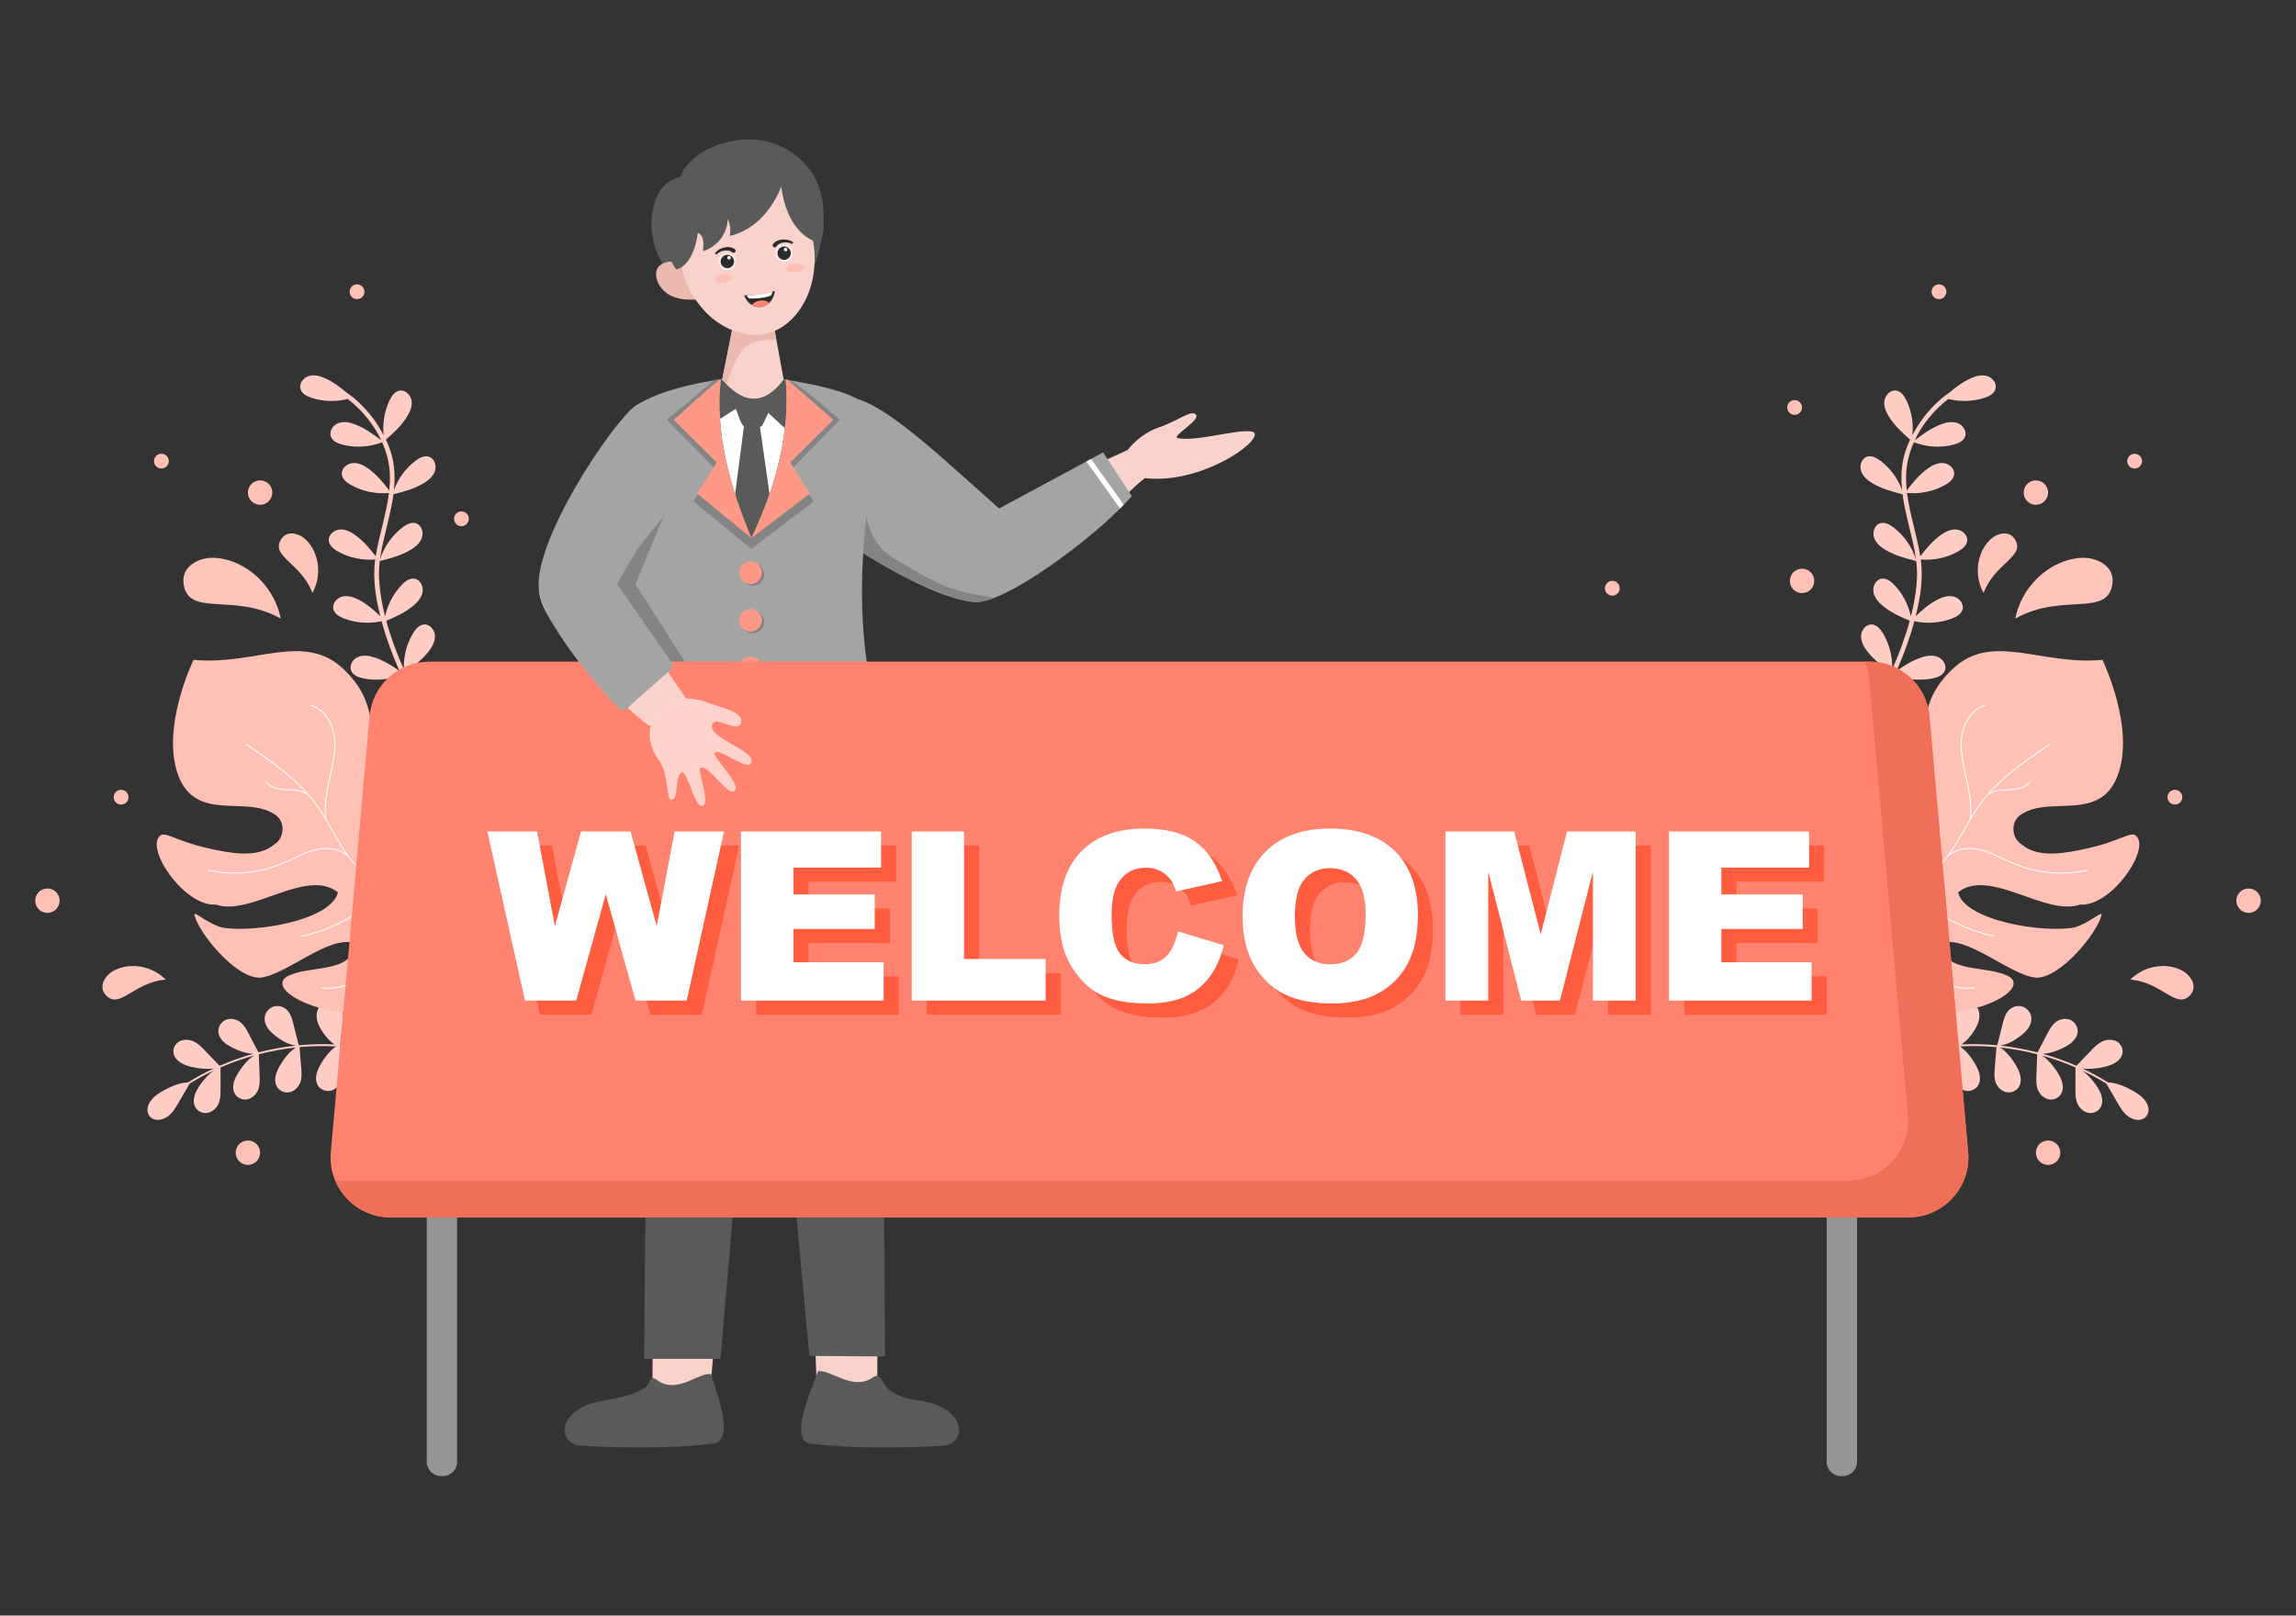 <svg xmlns="http://www.w3.org/2000/svg" enable-background="new 0 0 1364 960" viewBox="0 0 1364 960" id="WelcomeBoard"><rect x="0" y="0" width="1364" height="960" fill="#333333" stroke="none"/><path fill="#ffcdc4" d="M196.126 648.163c-2.718.492-5.44-.706-6.892-2.641-1.451-1.935-1.75-4.483-1.282-6.905.469-2.422 1.648-4.746 2.985-6.965 2.211-3.672 5.005-7.244 8.674-9.823-6.562-.373-13.205-.289-19.853.246-.605.049-1.209.107-1.814.163.34 4.159.68 8.317 1.019 12.475.227 2.774.444 5.63-.523 8.373-.967 2.743-3.413 5.383-6.557 5.952-2.718.492-5.44-.706-6.892-2.642-1.451-1.935-1.75-4.483-1.282-6.905.469-2.422 1.648-4.746 2.985-6.965 2.28-3.788 5.18-7.47 9.022-10.065-7.376.794-14.73 2.133-21.962 4.003.161 4.239.321 8.479.481 12.718.105 2.79.197 5.661-.885 8.379-1.082 2.718-3.632 5.281-6.787 5.744-2.728.4-5.387-.895-6.748-2.885-1.361-1.99-1.549-4.555-.977-6.968.572-2.412 1.847-4.702 3.274-6.882 2.284-3.489 5.106-6.868 8.697-9.313-5.206 1.457-10.342 3.183-15.367 5.185-1.487.593-2.96 1.217-4.425 1.857.002 4.378.005 8.755.007 13.133.002 2.799-.013 5.681-1.193 8.373-1.179 2.692-3.815 5.187-6.977 5.559-2.733.321-5.335-1.055-6.617-3.09-1.283-2.035-1.375-4.612-.715-7.013.659-2.402 2.015-4.66 3.518-6.802 2.147-3.062 4.719-6.02 7.855-8.289-4.896 2.322-9.65 4.91-14.228 7.75-2.292 3.936-4.585 7.873-6.878 11.809-1.504 2.583-3.067 5.235-5.501 7.219-2.435 1.984-5.981 3.166-8.826 2.167-2.459-.864-3.895-3.237-3.873-5.659.021-2.422 1.332-4.838 3.175-6.774 1.844-1.936 4.192-3.444 6.601-4.783 4.44-2.468 9.379-4.482 14.389-4.741.014-.01.025-.021.041-.031 4.867-3.031 9.936-5.776 15.158-8.223-4.057.564-8.211.126-12.104-.705-2.596-.554-5.167-1.29-7.33-2.598-2.164-1.307-3.904-3.245-4.396-5.586-.492-2.341.438-5.086 2.653-6.683 2.563-1.847 6.232-1.797 8.978-.626 2.746 1.171 4.777 3.259 6.738 5.299 2.987 3.106 5.974 6.213 8.961 9.319 6.473-2.833 13.159-5.215 19.972-7.125-4.231-.242-8.262-1.646-11.897-3.422-2.301-1.124-4.527-2.423-6.208-4.197-1.681-1.774-2.784-4.081-2.592-6.51.191-2.429 1.841-4.944 4.386-6.036 2.943-1.264 6.4-.401 8.67 1.367 2.27 1.769 3.606 4.288 4.89 6.744 1.954 3.739 3.908 7.477 5.862 11.216.215-.055.43-.115.646-.17 7.073-1.791 14.254-3.077 21.453-3.855-4.608-.811-8.645-3.155-12.098-5.871-1.954-1.537-3.796-3.234-5.004-5.308-1.209-2.074-1.74-4.574-1.001-6.963.74-2.389 2.901-4.6 5.596-5.23 3.117-.729 6.242.756 8.019 2.93 1.776 2.174 2.483 4.929 3.154 7.611 1.055 4.214 2.11 8.429 3.165 12.643.1-.01.201-.018.302-.027l.076-.111c.003.035.005.069.009.103 7.008-.654 14.023-.819 20.964-.478-3.336-2.149-5.86-5.255-7.85-8.521-1.274-2.092-2.385-4.311-2.767-6.724-.382-2.413.026-5.056 1.584-7.223 1.558-2.168 4.384-3.75 7.138-3.604 3.186.168 5.576 2.544 6.453 5.219.877 2.676.542 5.622.2 8.487-.486 4.068-.972 8.136-1.458 12.204.01.122.02.244.03.366 7.613.557 15.1 1.734 22.343 3.54.765.19.468 1.321-.307 1.127-7.121-1.775-14.471-2.939-21.941-3.505.322 3.945.645 7.89.967 11.835.227 2.774.443 5.63-.523 8.374C201.716 644.955 199.27 647.594 196.126 648.163zM222.053 423.805c-1.321-3.16.987-6.927 4.152-8.218 3.165-1.292 6.799-.675 10.046.43 5.253 1.787 9.651 4.532 14.119 7.603-2.661-4.404-5.162-8.904-7.514-13.467-1.555-3.018-3.044-6.072-4.468-9.159-7.128 2.922-15.139 3.666-22.679 2.081-2.858-.601-5.976-1.815-7.095-4.513-1.308-3.152 1-6.918 4.156-8.216 3.156-1.297 6.774-.69 10.005.404 5.426 1.838 9.932 4.71 14.551 7.905-4.279-9.561-7.888-19.429-10.613-29.536-7.406 1.663-15.303 1.108-22.391-1.613-2.727-1.046-5.613-2.739-6.291-5.58-.791-3.319 2.085-6.672 5.407-7.452 3.321-.781 6.797.392 9.814 1.985 4.889 2.582 8.779 5.978 12.689 9.706-2.705-10.699-4.53-22.043-3.109-33.02.029-.228.069-.456.101-.684-7.648.647-15.484-1.03-22.185-4.776-2.549-1.425-5.165-3.513-5.43-6.421-.309-3.398 3.016-6.306 6.415-6.604 3.399-.298 6.671 1.358 9.43 3.366 4.861 3.537 8.416 7.86 12.049 12.539 1.987-12.634 6.312-24.956 7.861-37.639-7.772.739-15.762-.926-22.578-4.737-2.549-1.425-5.165-3.512-5.429-6.421-.309-3.398 3.016-6.306 6.415-6.604 3.399-.298 6.671 1.358 9.43 3.366 4.992 3.633 8.606 8.093 12.342 12.917.331-3.176.478-6.376.354-9.611-.251-6.551-1.903-12.985-4.584-19.027-7.449 2.886-15.798 3.403-23.541 1.432-2.83-.721-5.895-2.064-6.9-4.807-1.174-3.203 1.29-6.87 4.497-8.034 3.207-1.163 6.797-.405 9.979.824 5.837 2.255 10.525 5.694 15.449 9.452-4.529-9.66-11.682-18.248-19.955-24.593-7.027 1.775-14.555 1.553-21.454-.679-2.779-.899-5.752-2.435-6.58-5.235-.968-3.272 1.725-6.774 4.999-7.732 3.275-.957 6.809.028 9.907 1.457 4.942 2.28 8.96 5.401 12.999 8.849.195.033.394.11.589.253 7.162 5.242 13.212 11.939 17.933 19.442 1.041 1.655 2.027 3.355 2.949 5.092-.709-7.015.513-14.224 3.544-20.592 1.255-2.637 3.168-5.384 6.053-5.838 3.371-.531 6.49 2.597 7.009 5.969.52 3.372-.919 6.746-2.742 9.631-3.4 5.379-7.773 9.357-12.507 13.535 1.772 3.727 3.196 7.615 4.045 11.648 1.286 6.108 1.344 12.207.73 18.279 2.534-6.817 7.01-12.908 12.791-17.325 2.32-1.773 5.276-3.344 8.05-2.432 3.241 1.066 4.589 5.273 3.512 8.511-1.076 3.238-3.897 5.582-6.835 7.317-5.631 3.323-11.5 4.861-17.809 6.463-1.303 9.984-4.233 19.885-6.348 29.618-.666 3.064-1.24 6.124-1.647 9.199 2.374-7.532 7.102-14.308 13.371-19.111 2.318-1.776 5.271-3.351 8.046-2.443 3.243 1.062 4.596 5.267 3.524 8.506-1.072 3.239-3.889 5.588-6.826 7.326-5.755 3.406-11.761 4.945-18.232 6.596-.398 3.283-.587 6.586-.453 9.936.245 6.128 1.187 12.221 2.493 18.207.347 1.592.725 3.177 1.123 4.758 1.493-7.004 4.95-13.588 9.905-18.763 2.02-2.109 4.697-4.117 7.579-3.642 3.367.554 5.347 4.503 4.782 7.868-.565 3.365-2.99 6.117-5.627 8.283-4.871 4.002-10.216 6.398-15.959 8.855 2.663 9.874 6.263 19.515 10.455 28.842-.285-7.469 1.623-15.015 5.467-21.428 1.502-2.505 3.668-5.056 6.583-5.232 3.406-.206 6.212 3.206 6.407 6.612.196 3.406-1.559 6.627-3.65 9.324-3.967 5.117-8.798 8.694-14.011 12.472.566 1.232 1.138 2.461 1.723 3.681 3.211 6.7 6.737 13.279 10.616 19.641-.167-7.278 1.743-14.6 5.488-20.847 1.502-2.505 3.668-5.056 6.583-5.233 3.406-.206 6.212 3.206 6.407 6.612.195 3.406-1.56 6.627-3.65 9.324-3.858 4.977-8.532 8.496-13.581 12.161 4.509 7.199 9.485 14.101 14.993 20.553 1.147 1.344-1.016 3.031-2.161 1.69-5.563-6.515-10.573-13.496-15.121-20.768-7.164 2.928-15.228 3.662-22.823 2.05C226.318 427.734 223.184 426.51 222.053 423.805z" class="colorffc4ec svgShape"></path><path fill="#ffc0b5" d="M154.703,580.946c16.07-1.957,40.656-25.524,56.235-20.5c-1.37,18.945-28.176,12.358-41.108,20.248
	c-11.3,8.703,26.249,25.572,46.3,19.011c16.589-4.686,16.174-26.756,39.86-53.054c19.924-22.767,29.651-21.001,35.018-36.427
	c9.813-28.227-12.819-62.544-16.506-61.543c-1.489,0.405,0.793,6.331-1.187,19.689c0.846,1.371-13.226,52.246-21.823,31.915
	c-3.415-23.669,24.928-32.746,15.402-61.143c-7.151-21.289-38.403-29.209-39.681-27.161c14.774,7.973,13.747,51.184,2.493,65.616
	c-7.463,8.098-9.207-0.904-7.991-10.806c-0.317-33.103,1.812-50.571-17.456-69.041c-23.619-22.641-52.588-2.156-89.26-5.665
	c0,0-19.812,40.611-8.979,68.943c10.426,27.266,39.393,12.001,56.252,22.356c7.737,3.769,6.979,14.786,0.542,18.494
	c-9.882,8.424-26.656,4.93-38.725,2.277c-19.993-4.405-25.898-10.498-29.116-7.431c-8.79,7.834,14.965,42.309,33.279,40.77
	c20.68,7.276,53.703-22.117,72.515-7.265c-3.938,16.923-50.906,24.429-69.261,20.841c-9.444-2.99-14.783-9.015-16.084-7.777
	C117.459,553.803,140.151,581.734,154.703,580.946z" class="colorbeb5ff svgShape"></path><path fill="#ffffff" d="M191.072,587.208c5.007,0.692,10.128,0.126,14.879-1.584c4.613-1.655,8.648-4.419,12.106-7.86
	c3.784-3.781,6.881-8.148,10.087-12.411c3.481-4.61,7.203-9.05,11.207-13.218c1.812-1.877,3.624-3.812,5.634-5.478
	c1.674-1.389,3.696-2.601,5.959-2.231c0.025,0.004,0.038-0.014,0.064-0.01c0.284,0.286,0.582,0.555,0.86,0.85
	c0.938,0.975,1.856,1.979,2.732,3.022c0.112-0.157,0.237-0.293,0.367-0.436c-1.601-1.867-3.312-3.659-5.118-5.336
	c-0.003-0.016-0.005-0.032-0.015-0.039c-0.559-0.901-0.936-1.937-1.207-2.968c-0.26-0.967-0.496-2.085-0.214-3.07
	c0.431-1.466,1.424-2.782,2.339-3.987c0.924-1.198,1.883-2.386,2.861-3.545c6.889-8.158,14.913-15.422,20.736-24.437
	c4.78-7.412,8.13-16.109,7.232-25.056c-0.035-0.36-0.6-0.274-0.562,0.103c0.516,5.212-0.442,10.434-2.322,15.306
	c-3.682,9.535-10.531,17.246-17.371,24.671c-3.793,4.109-7.634,8.185-11.037,12.628c-1.249,1.636-2.713,3.553-2.537,5.716
	c0.088,1.208,0.431,2.471,0.934,3.626c-5.195-4.582-11.069-8.307-16.894-12.025c-0.266-0.176-0.548-0.349-0.813-0.523
	c0,0,0,0-0.002-0.016c-2.366-4.477-3.197-9.579-2.974-14.613c0.446-10.264,5.324-19.323,10.424-27.988
	c1.395-2.37,2.807-4.742,4.166-7.139c1.278-2.244,2.557-4.529,3.512-6.948c1.608-4.117,2.181-8.957-0.117-12.94
	c-0.182-0.312-0.707-0.085-0.515,0.233c2.895,5.009,1.081,10.905-1.36,15.699c-4.858,9.521-11.529,18.197-14.78,28.499
	c-2.496,7.91-2.93,17.023,0.734,24.632c-5.453-3.495-10.883-7.099-15.644-11.525c-2.599-2.425-4.914-5.093-7.034-7.917
	c-0.012-0.022-0.008-0.047-0.029-0.077c-0.028-0.02-0.049-0.049-0.086-0.075c-1.914-2.564-3.675-5.243-5.341-7.98
	c-2.77-4.556-5.324-9.238-8.042-13.827c-0.834-5.55-0.247-11.232,0.697-16.73c1.686-9.868,5.151-19.628,4.568-29.76
	c-0.527-9.017-5.218-18.851-14.39-21.729c-0.353-0.112-0.549,0.419-0.196,0.531c5.102,1.597,8.948,5.622,11.274,10.351
	c4.495,9.15,2.714,19.621,0.581,29.157c-1.967,8.775-4.287,17.927-3.256,26.981c-0.351-0.585-0.696-1.18-1.056-1.771
	c-3.608-5.81-7.762-11.185-12.543-16.072c-9.799-10.012-21.448-17.937-32.997-25.748c-0.296-0.211-0.626,0.252-0.33,0.463
	c1.415,0.952,2.83,1.905,4.239,2.867c11.092,7.57,22.158,15.51,31.212,25.509c-3.252-1.647-7.127-1.812-10.695-1.996
	c-4.472-0.227-9.66-0.686-12.652-4.479c-0.228-0.288-0.664,0.07-0.437,0.358c2.797,3.557,7.58,4.369,11.837,4.624
	c4.43,0.268,9.386,0.17,13.141,2.873c0.018,0.013,0.031-0.005,0.05,0.008c0,0,0,0,0.01,0.007
	c4.437,5.117,8.098,10.754,11.499,16.598c3.254,5.6,6.322,11.304,9.941,16.688c0.346,0.512,0.709,1.022,1.063,1.526
	c-4.24-3.022-9.892-3.671-15-3.026c-5.907,0.747-11.362,3.406-16.675,5.945c-5.275,2.523-10.609,4.739-16.277,6.171
	c-10.919,2.745-22.431,2.974-33.443,0.64c-0.357-0.086-0.407,0.492-0.053,0.563c6.002,1.275,12.153,1.792,18.283,1.553
	c5.499-0.213,10.969-1.033,16.291-2.448c5.491-1.475,10.648-3.678,15.765-6.118c5.335-2.55,10.821-5.174,16.778-5.815
	c5.501-0.589,11.697,0.392,15.748,4.465c3.12,4.122,6.65,7.866,10.69,11.15c5.555,4.488,11.692,8.179,17.679,12.04
	c0.513,0.338,1.017,0.669,1.521,1c-3.898-0.446-7.911,0.268-11.581,1.617c-3.947,1.445-7.524,3.741-11.039,6.009
	c-3.638,2.363-7.293,4.672-11.16,6.65c-7.498,3.842-15.482,6.682-23.714,8.438c-0.362,0.077-0.266,0.648,0.086,0.564
	c4.516-0.97,8.972-2.247,13.293-3.844c3.884-1.435,7.678-3.115,11.334-5.032c3.752-1.975,7.299-4.249,10.85-6.549
	c3.561-2.292,7.203-4.583,11.236-5.952c3.74-1.272,7.812-1.873,11.734-1.187c0.016-0.002,0.013-0.019,0.023-0.012
	c4.441,2.956,8.737,6.115,12.574,9.799c-2.022-0.101-3.883,0.904-5.442,2.152c-2.296,1.812-4.321,4.026-6.339,6.134
	c-3.894,4.093-7.531,8.412-10.929,12.928c-3.272,4.356-6.43,8.847-10.347,12.659c-3.559,3.466-7.713,6.16-12.433,7.71
	c-4.427,1.452-9.163,1.888-13.777,1.252C190.766,586.599,190.714,587.162,191.072,587.208z" class="colorffffff svgShape"></path><path fill="#ffc4ba" d="M166.793 367.581c-4.697-22.602-24.41-36.391-41.079-36.116-7.502.124-17.981 4.827-16.678 15.214C111.616 367.255 139.007 351.846 166.793 367.581zM185.613 352.407c6.616-12.194 2.884-26.21-4.908-32.591-3.507-2.872-10.165-4.806-13.6.464C160.3 330.72 178.915 334.348 185.613 352.407zM98.486 582.092c-9.916-9.745-24.37-10.008-32.591-4.249-3.701 2.592-7.351 8.483-3.221 13.25C70.855 600.536 79.354 583.576 98.486 582.092z" class="colorffbaea svgShape"></path><circle cx="95.873" cy="274.02" r="4.394" fill="#ffc0b5" transform="rotate(-8.366 95.841 273.944)" class="colorc6b5ff svgShape"></circle><path fill="#ffc0b5" d="M216.29 174.691c.736-2.313-.542-4.784-2.855-5.52-2.313-.736-4.784.542-5.52 2.855-.736 2.313.542 4.784 2.855 5.52C213.083 178.282 215.554 177.003 216.29 174.691zM76.133 475.029c.736-2.313-.542-4.784-2.855-5.52-2.313-.736-4.784.542-5.52 2.855-.736 2.313.542 4.784 2.855 5.52C72.926 478.62 75.397 477.342 76.133 475.029zM161.443 294.898c1.215-3.818-.895-7.898-4.713-9.113-3.818-1.215-7.898.895-9.113 4.713-1.215 3.818.895 7.898 4.713 9.113C156.148 300.826 160.228 298.716 161.443 294.898zM35.09 537.402c1.215-3.818-.895-7.898-4.713-9.113-3.818-1.215-7.898.895-9.113 4.714-1.215 3.818.895 7.898 4.713 9.113C29.795 543.331 33.875 541.22 35.09 537.402zM154.186 687.151c1.215-3.818-.895-7.898-4.713-9.113s-7.898.895-9.113 4.714c-1.215 3.818.895 7.898 4.713 9.113C148.891 693.079 152.971 690.969 154.186 687.151z" class="colorc6b5ff svgShape"></path><path fill="#ffcdc4" d="M1167.874 648.163c2.718.492 5.44-.706 6.892-2.641 1.451-1.935 1.75-4.483 1.282-6.905-.469-2.422-1.649-4.746-2.984-6.965-2.211-3.672-5.005-7.244-8.674-9.823 6.562-.373 13.205-.289 19.853.246.605.049 1.209.107 1.814.163-.34 4.159-.68 8.317-1.019 12.475-.227 2.774-.444 5.63.523 8.373.967 2.743 3.413 5.383 6.557 5.952 2.718.492 5.44-.706 6.892-2.642 1.451-1.935 1.75-4.483 1.282-6.905-.469-2.422-1.648-4.746-2.984-6.965-2.28-3.788-5.18-7.47-9.022-10.065 7.376.794 14.73 2.133 21.962 4.003-.161 4.239-.321 8.479-.481 12.718-.105 2.79-.197 5.661.885 8.379 1.082 2.718 3.632 5.281 6.787 5.744 2.728.4 5.387-.895 6.748-2.885 1.361-1.99 1.549-4.555.977-6.968-.572-2.412-1.847-4.702-3.274-6.882-2.284-3.489-5.106-6.868-8.697-9.313 5.207 1.457 10.342 3.183 15.367 5.185 1.487.593 2.96 1.217 4.425 1.857-.002 4.378-.005 8.755-.007 13.133-.002 2.799.013 5.681 1.193 8.373 1.179 2.692 3.815 5.187 6.977 5.559 2.733.321 5.334-1.055 6.617-3.09 1.283-2.035 1.375-4.612.715-7.013-.659-2.402-2.015-4.66-3.518-6.802-2.147-3.062-4.719-6.02-7.855-8.289 4.896 2.322 9.65 4.91 14.228 7.75 2.292 3.936 4.585 7.873 6.878 11.809 1.504 2.583 3.067 5.235 5.501 7.219 2.435 1.984 5.981 3.166 8.826 2.167 2.459-.864 3.894-3.237 3.873-5.659-.021-2.422-1.332-4.838-3.175-6.774-1.844-1.936-4.192-3.444-6.601-4.783-4.44-2.468-9.379-4.482-14.389-4.741-.015-.01-.026-.021-.041-.031-4.867-3.031-9.936-5.776-15.158-8.223 4.057.564 8.211.126 12.104-.705 2.596-.554 5.167-1.29 7.33-2.598 2.164-1.307 3.904-3.245 4.396-5.586.492-2.341-.438-5.086-2.653-6.683-2.563-1.847-6.232-1.797-8.978-.626-2.746 1.171-4.777 3.259-6.738 5.299-2.987 3.106-5.974 6.213-8.961 9.319-6.473-2.833-13.159-5.215-19.972-7.125 4.23-.242 8.262-1.646 11.897-3.422 2.301-1.124 4.527-2.423 6.208-4.197 1.681-1.774 2.783-4.081 2.592-6.51-.191-2.429-1.841-4.944-4.386-6.036-2.943-1.264-6.4-.401-8.67 1.367-2.27 1.769-3.606 4.288-4.89 6.744-1.954 3.739-3.908 7.477-5.862 11.216-.215-.055-.43-.115-.646-.17-7.073-1.791-14.254-3.077-21.453-3.855 4.609-.811 8.645-3.155 12.098-5.871 1.954-1.537 3.796-3.234 5.005-5.308 1.209-2.074 1.74-4.574 1.001-6.963-.74-2.389-2.901-4.6-5.596-5.23-3.117-.729-6.242.756-8.019 2.93-1.776 2.174-2.483 4.929-3.155 7.611-1.055 4.214-2.11 8.429-3.165 12.643-.1-.01-.201-.018-.302-.027l-.076-.111c-.003.035-.005.069-.009.103-7.008-.654-14.023-.819-20.964-.478 3.336-2.149 5.86-5.255 7.85-8.521 1.274-2.092 2.385-4.311 2.767-6.724.382-2.413-.026-5.056-1.584-7.223-1.558-2.168-4.384-3.75-7.138-3.604-3.186.168-5.577 2.544-6.453 5.219-.877 2.676-.542 5.622-.2 8.487.486 4.068.972 8.136 1.458 12.204-.01.122-.02.244-.03.366-7.613.557-15.1 1.734-22.343 3.54-.765.19-.468 1.321.307 1.127 7.121-1.775 14.471-2.939 21.941-3.505-.323 3.945-.645 7.89-.967 11.835-.227 2.774-.443 5.63.523 8.374C1162.284 644.955 1164.73 647.594 1167.874 648.163zM1141.947 423.805c1.321-3.16-.987-6.927-4.151-8.218-3.165-1.292-6.799-.675-10.046.43-5.253 1.787-9.651 4.532-14.119 7.603 2.661-4.404 5.162-8.904 7.514-13.467 1.555-3.018 3.044-6.072 4.468-9.159 7.128 2.922 15.139 3.666 22.679 2.081 2.858-.601 5.976-1.815 7.095-4.513 1.308-3.152-1-6.918-4.156-8.216-3.156-1.297-6.774-.69-10.005.404-5.426 1.838-9.932 4.71-14.551 7.905 4.279-9.561 7.888-19.429 10.613-29.536 7.406 1.663 15.302 1.108 22.391-1.613 2.727-1.046 5.613-2.739 6.291-5.58.791-3.319-2.085-6.672-5.406-7.452-3.321-.781-6.797.392-9.814 1.985-4.889 2.582-8.779 5.978-12.689 9.706 2.705-10.699 4.53-22.043 3.109-33.02-.029-.228-.069-.456-.1-.684 7.648.647 15.484-1.03 22.185-4.776 2.55-1.425 5.165-3.513 5.43-6.421.309-3.398-3.016-6.306-6.415-6.604-3.399-.298-6.671 1.358-9.43 3.366-4.861 3.537-8.416 7.86-12.049 12.539-1.987-12.634-6.312-24.956-7.861-37.639 7.772.739 15.762-.926 22.578-4.737 2.549-1.425 5.165-3.512 5.429-6.421.309-3.398-3.016-6.306-6.415-6.604s-6.671 1.358-9.43 3.366c-4.992 3.633-8.606 8.093-12.342 12.917-.331-3.176-.478-6.376-.354-9.611.251-6.551 1.903-12.985 4.584-19.027 7.449 2.886 15.798 3.403 23.541 1.432 2.83-.721 5.895-2.064 6.9-4.807 1.174-3.203-1.29-6.87-4.497-8.034-3.207-1.163-6.797-.405-9.979.824-5.837 2.255-10.525 5.694-15.448 9.452 4.529-9.66 11.682-18.248 19.955-24.593 7.027 1.775 14.555 1.553 21.453-.679 2.779-.899 5.752-2.435 6.58-5.235.968-3.272-1.725-6.774-4.999-7.732-3.275-.957-6.809.028-9.907 1.457-4.942 2.28-8.96 5.401-12.999 8.849-.195.033-.394.11-.589.253-7.162 5.242-13.212 11.939-17.933 19.442-1.041 1.655-2.027 3.355-2.949 5.092.709-7.015-.513-14.224-3.544-20.592-1.255-2.637-3.168-5.384-6.052-5.838-3.371-.531-6.49 2.597-7.01 5.969-.52 3.372.919 6.746 2.742 9.631 3.401 5.379 7.773 9.357 12.507 13.535-1.772 3.727-3.196 7.615-4.045 11.648-1.286 6.108-1.344 12.207-.73 18.279-2.534-6.817-7.01-12.908-12.791-17.325-2.32-1.773-5.276-3.344-8.05-2.432-3.241 1.066-4.589 5.273-3.512 8.511 1.076 3.238 3.897 5.582 6.835 7.317 5.631 3.323 11.5 4.861 17.809 6.463 1.303 9.984 4.233 19.885 6.348 29.618.666 3.064 1.24 6.124 1.647 9.199-2.374-7.532-7.102-14.308-13.371-19.111-2.318-1.776-5.271-3.351-8.047-2.443-3.243 1.062-4.596 5.267-3.524 8.506 1.072 3.239 3.89 5.588 6.826 7.326 5.755 3.406 11.76 4.945 18.232 6.596.397 3.283.587 6.586.453 9.936-.245 6.128-1.187 12.221-2.493 18.207-.347 1.592-.725 3.177-1.123 4.758-1.493-7.004-4.95-13.588-9.905-18.763-2.02-2.109-4.697-4.117-7.579-3.642-3.367.554-5.347 4.503-4.782 7.868.565 3.365 2.99 6.117 5.627 8.283 4.871 4.002 10.216 6.398 15.959 8.855-2.663 9.874-6.263 19.515-10.455 28.842.285-7.469-1.623-15.015-5.467-21.428-1.502-2.505-3.668-5.056-6.583-5.232-3.406-.206-6.212 3.206-6.407 6.612-.196 3.406 1.559 6.627 3.65 9.324 3.967 5.117 8.798 8.694 14.011 12.472-.566 1.232-1.138 2.461-1.723 3.681-3.21 6.7-6.737 13.279-10.616 19.641.167-7.278-1.744-14.6-5.488-20.847-1.502-2.505-3.668-5.056-6.583-5.233-3.406-.206-6.212 3.206-6.407 6.612-.195 3.406 1.56 6.627 3.65 9.324 3.858 4.977 8.532 8.496 13.581 12.161-4.509 7.199-9.485 14.101-14.993 20.553-1.147 1.344 1.016 3.031 2.161 1.69 5.563-6.515 10.573-13.496 15.121-20.768 7.164 2.928 15.228 3.662 22.823 2.05C1137.682 427.734 1140.816 426.51 1141.947 423.805z" class="colorffc4ec svgShape"></path><path fill="#ffc0b5" d="M1209.297,580.946c-16.07-1.957-40.656-25.524-56.235-20.5c1.37,18.945,28.176,12.358,41.108,20.248
	c11.3,8.703-26.249,25.572-46.3,19.011c-16.589-4.686-16.174-26.756-39.86-53.054c-19.924-22.767-29.651-21.001-35.018-36.427
	c-9.813-28.227,12.819-62.544,16.506-61.543c1.489,0.405-0.793,6.331,1.187,19.689c-0.846,1.371,13.226,52.246,21.823,31.915
	c3.416-23.669-24.928-32.746-15.402-61.143c7.151-21.289,38.403-29.209,39.681-27.161c-14.774,7.973-13.747,51.184-2.493,65.616
	c7.463,8.098,9.207-0.904,7.991-10.806c0.317-33.103-1.812-50.571,17.456-69.041c23.619-22.641,52.588-2.156,89.26-5.665
	c0,0,19.812,40.611,8.979,68.943c-10.426,27.266-39.393,12.001-56.252,22.356c-7.737,3.769-6.979,14.786-0.542,18.494
	c9.882,8.424,26.656,4.93,38.725,2.277c19.993-4.405,25.898-10.498,29.116-7.431c8.79,7.834-14.965,42.309-33.279,40.77
	c-20.68,7.276-53.703-22.117-72.515-7.265c3.938,16.923,50.906,24.429,69.261,20.841c9.444-2.99,14.783-9.015,16.084-7.777
	C1246.541,553.803,1223.849,581.734,1209.297,580.946z" class="colorbeb5ff svgShape"></path><path fill="#ffffff" d="M1172.928,587.208c-5.007,0.692-10.128,0.126-14.879-1.584c-4.613-1.655-8.648-4.419-12.106-7.86
	c-3.784-3.781-6.881-8.148-10.087-12.411c-3.481-4.61-7.203-9.05-11.207-13.218c-1.812-1.877-3.624-3.812-5.634-5.478
	c-1.674-1.389-3.696-2.601-5.959-2.231c-0.025,0.004-0.038-0.014-0.064-0.01c-0.284,0.286-0.582,0.555-0.86,0.85
	c-0.938,0.975-1.856,1.979-2.732,3.022c-0.112-0.157-0.237-0.293-0.367-0.436c1.601-1.867,3.312-3.659,5.118-5.336
	c0.003-0.016,0.005-0.032,0.015-0.039c0.559-0.901,0.936-1.937,1.207-2.968c0.26-0.967,0.496-2.085,0.214-3.07
	c-0.431-1.466-1.424-2.782-2.339-3.987c-0.924-1.198-1.883-2.386-2.861-3.545c-6.889-8.158-14.913-15.422-20.736-24.437
	c-4.78-7.412-8.13-16.109-7.232-25.056c0.036-0.36,0.6-0.274,0.562,0.103c-0.516,5.212,0.442,10.434,2.322,15.306
	c3.682,9.535,10.531,17.246,17.371,24.671c3.793,4.109,7.634,8.185,11.037,12.628c1.249,1.636,2.713,3.553,2.537,5.716
	c-0.089,1.208-0.431,2.471-0.934,3.626c5.195-4.582,11.069-8.307,16.894-12.025c0.266-0.176,0.548-0.349,0.813-0.523
	c0,0,0,0,0.002-0.016c2.366-4.477,3.197-9.579,2.974-14.613c-0.446-10.264-5.324-19.323-10.424-27.988
	c-1.395-2.37-2.807-4.742-4.166-7.139c-1.278-2.244-2.557-4.529-3.512-6.948c-1.608-4.117-2.181-8.957,0.117-12.94
	c0.182-0.312,0.707-0.085,0.516,0.233c-2.895,5.009-1.081,10.905,1.359,15.699c4.858,9.521,11.529,18.197,14.78,28.499
	c2.496,7.91,2.93,17.023-0.734,24.632c5.453-3.495,10.883-7.099,15.644-11.525c2.599-2.425,4.914-5.093,7.034-7.917
	c0.012-0.022,0.008-0.047,0.029-0.077c0.028-0.02,0.049-0.049,0.086-0.075c1.914-2.564,3.675-5.243,5.341-7.98
	c2.77-4.556,5.324-9.238,8.042-13.827c0.834-5.55,0.247-11.232-0.697-16.73c-1.686-9.868-5.151-19.628-4.568-29.76
	c0.527-9.017,5.218-18.851,14.39-21.729c0.352-0.112,0.549,0.419,0.196,0.531c-5.102,1.597-8.948,5.622-11.274,10.351
	c-4.495,9.15-2.714,19.621-0.581,29.157c1.967,8.775,4.287,17.927,3.256,26.981c0.351-0.585,0.695-1.18,1.056-1.771
	c3.608-5.81,7.762-11.185,12.543-16.072c9.799-10.012,21.448-17.937,32.997-25.748c0.296-0.211,0.626,0.252,0.33,0.463
	c-1.415,0.952-2.83,1.905-4.239,2.867c-11.092,7.57-22.157,15.51-31.212,25.509c3.252-1.647,7.127-1.812,10.695-1.996
	c4.472-0.227,9.66-0.686,12.652-4.479c0.228-0.288,0.664,0.07,0.437,0.358c-2.797,3.557-7.58,4.369-11.837,4.624
	c-4.43,0.268-9.386,0.17-13.141,2.873c-0.018,0.013-0.031-0.005-0.05,0.008c0,0,0,0-0.01,0.007
	c-4.437,5.117-8.098,10.754-11.499,16.598c-3.254,5.6-6.322,11.304-9.941,16.688c-0.346,0.512-0.709,1.022-1.063,1.526
	c4.24-3.022,9.892-3.671,15-3.026c5.907,0.747,11.362,3.406,16.675,5.945c5.275,2.523,10.609,4.739,16.277,6.171
	c10.919,2.745,22.431,2.974,33.443,0.64c0.357-0.086,0.407,0.492,0.053,0.563c-6.002,1.275-12.153,1.792-18.283,1.553
	c-5.499-0.213-10.969-1.033-16.291-2.448c-5.491-1.475-10.648-3.678-15.765-6.118c-5.335-2.55-10.821-5.174-16.778-5.815
	c-5.501-0.589-11.697,0.392-15.748,4.465c-3.12,4.122-6.65,7.866-10.69,11.15c-5.555,4.488-11.692,8.179-17.679,12.04
	c-0.513,0.338-1.017,0.669-1.521,1c3.898-0.446,7.911,0.268,11.581,1.617c3.947,1.445,7.524,3.741,11.039,6.009
	c3.638,2.363,7.293,4.672,11.16,6.65c7.498,3.842,15.482,6.682,23.714,8.438c0.362,0.077,0.266,0.648-0.087,0.564
	c-4.516-0.97-8.972-2.247-13.293-3.844c-3.884-1.435-7.678-3.115-11.334-5.032c-3.752-1.975-7.299-4.249-10.85-6.549
	c-3.561-2.292-7.203-4.583-11.236-5.952c-3.74-1.272-7.813-1.873-11.734-1.187c-0.016-0.002-0.013-0.019-0.023-0.012
	c-4.441,2.956-8.737,6.115-12.574,9.799c2.022-0.101,3.883,0.904,5.442,2.152c2.296,1.812,4.321,4.026,6.339,6.134
	c3.894,4.093,7.531,8.412,10.929,12.928c3.272,4.356,6.43,8.847,10.347,12.659c3.559,3.466,7.713,6.16,12.433,7.71
	c4.427,1.452,9.163,1.888,13.777,1.252C1173.234,586.599,1173.286,587.162,1172.928,587.208z" class="colorffffff svgShape"></path><path fill="#ffc4ba" d="M1197.207 367.581c4.697-22.602 24.41-36.391 41.079-36.116 7.502.124 17.981 4.827 16.678 15.214C1252.384 367.255 1224.993 351.846 1197.207 367.581zM1178.387 352.407c-6.616-12.194-2.884-26.21 4.908-32.591 3.507-2.872 10.165-4.806 13.6.464C1203.7 330.72 1185.085 334.348 1178.387 352.407zM1265.514 582.092c9.916-9.745 24.37-10.008 32.591-4.249 3.701 2.592 7.351 8.483 3.221 13.25C1293.145 600.536 1284.646 583.576 1265.514 582.092z" class="colorffbaea svgShape"></path><path fill="#ffc0b5" d="M1263.94,275.352c-0.736-2.313,0.542-4.784,2.855-5.52c2.313-0.736,4.784,0.542,5.52,2.855
	c0.736,2.313-0.542,4.784-2.855,5.52C1267.147,278.943,1264.676,277.665,1263.94,275.352z" class="colorc6b5ff svgShape"></path><circle cx="957.834" cy="349.521" r="4.394" fill="#ffc0b5" transform="rotate(-62.651 957.86 349.53)" class="colorc6b5ff svgShape"></circle><path fill="#ffc0b5" d="M1061.963 243.468c-.736-2.313.542-4.784 2.855-5.52 2.313-.736 4.784.542 5.52 2.855.736 2.313-.542 4.784-2.855 5.52C1065.171 247.059 1062.699 245.781 1061.963 243.468zM1147.71 174.691c-.736-2.313.542-4.784 2.855-5.52 2.313-.736 4.784.542 5.52 2.855.736 2.313-.542 4.784-2.855 5.52C1150.917 178.282 1148.446 177.003 1147.71 174.691zM1287.867 475.029c-.736-2.313.542-4.784 2.855-5.52s4.784.542 5.52 2.855c.736 2.313-.542 4.784-2.855 5.52C1291.074 478.62 1288.603 477.342 1287.867 475.029zM1202.557 294.898c-1.215-3.818.896-7.898 4.714-9.113 3.818-1.215 7.898.895 9.113 4.713s-.895 7.898-4.714 9.113C1207.852 300.826 1203.772 298.716 1202.557 294.898z" class="colorc6b5ff svgShape"></path><circle cx="1070.546" cy="345.15" r="7.255" fill="#ffc0b5" transform="rotate(-62.651 1070.577 345.158)" class="colorc6b5ff svgShape"></circle><path fill="#ffc0b5" d="M1328.91 537.402c-1.215-3.818.895-7.898 4.714-9.113 3.818-1.215 7.898.895 9.113 4.714 1.215 3.818-.896 7.898-4.714 9.113C1334.205 543.331 1330.125 541.22 1328.91 537.402zM1209.814 687.151c-1.215-3.818.895-7.898 4.714-9.113s7.898.895 9.113 4.714c1.215 3.818-.895 7.898-4.714 9.113C1215.109 693.079 1211.029 690.969 1209.814 687.151z" class="colorc6b5ff svgShape"></path><path fill="#f9d2cb" d="M680.187,284.111c0,0-4.059,2.924-10.524,9.389c-19.625,19.625-69.792,63.61-88.74,62.71
	c-24.645-1.139-61.783-30.555-61.783-30.555l-4.115-85.745l78.108,62.899l65.719-30.341l11.093-5.097c0,0,6.776-9.414,18.468-13.372
	c11.753-4.017,19.427-10.853,22.126-7.555c2.758,3.297-15.111,13.011-10.793,13.911c10.853,2.159,34.478-5.216,43.471-4.017
	C755.331,257.957,716.404,288.247,680.187,284.111z" class="colorf9cbcb svgShape"></path><path fill="#a4a4a4" d="M672.405,294.834c-1.438,1.554-3.058,3.306-4.794,5.091l-2.231,2.231
	c-17.603,17.867-53.236,44.757-74.573,53.054c-4.446,1.735-8.28,2.661-11.189,2.528c-21.04-0.975-57.798-23.32-68.078-29.816v-0.016
	c-1.769-1.108-2.744-1.752-2.744-1.752l0.691-89.032c19.867,5.727,52.81,37.346,84.048,65.035l51.88-27.95l2.76-1.504l7.14-3.901
	L672.405,294.834z" class="color5f4aff svgShape"></path><polygon fill="#ffffff" points="667.608 299.93 665.388 302.149 645.42 274.207 648.179 272.707" class="colorffffff svgShape"></polygon><path fill="#848484" d="M590.808,355.21c-4.446,1.735-8.28,2.661-11.189,2.528c-21.04-0.975-57.798-23.32-68.078-29.816v-0.016
	l2.215-28.874c0,0-0.291,22.775,17.612,33.005c14.147,8.084,27.43,17.293,44.615,20.512
	C581.585,353.59,586.494,354.483,590.808,355.21z" class="color412edb svgShape"></path><polygon fill="#f9d2cb" points="421.426 829.749 424.914 853.214 341.713 853.214 387.585 828.005 389.68 429.074 454.699 425.126 423.17 811.567" class="colorf9cbcb svgShape"></polygon><path fill="#f9d2cb" d="M483.781,853.214c9.233-8.268-26.159-407.207-25.593-428.088l65.02,3.948l-2.096,398.931l45.871,25.209
	H483.781z" class="colorf9cbcb svgShape"></path><polygon fill="#5a5a5a" points="525.789 806.012 523.207 429.074 459.371 380.415 385.897 422.705 382.703 807.462 428.028 807.462 453.497 510.276 480.838 805.722" class="color333382 svgShape"></polygon><path fill="#5a5a5a" d="M553.629 833.809c-10.782-2.819-14.254-1.138-24.07-6.916-5.196-2.806-5.668-12.639-11.455-8.121-11.982 7.896-25.028-5.549-32.413-3.881 1.815-.498-20.775 42.863-2.722 43.155 25.522 2.769 54.164 2.512 79.38.865C574.638 854.65 571.654 839.468 553.629 833.809zM351.577 833.809c0-.005 0-.005 0-.005 10.795-2.806 20.955-2.914 30.773-8.689 5.196-2.806 2.872-9.086 8.659-4.567 11.988 7.895 24.288-5.59 31.676-3.922-1.815-.497 17.605 41.128-.447 41.42-25.522 2.769-54.165 2.512-79.38.865C330.569 854.65 333.551 839.468 351.577 833.809z" class="color333382 svgShape"></path><path fill="#ffffff" d="M462.045,264.882c-1.775,22.029-6.863,43.726-14.095,65.234c-9.368-32.01-15.251-61.819-12.857-94.416
	c2.283-0.964,24.453-0.166,27.286,0.188C462.949,245.601,462.814,255.266,462.045,264.882z" class="colorffffff svgShape"></path><path fill="#5a5a5a" d="M441.33,253.269c0.92,1.743,2.207,11.417,4.48,10.948c1.39-0.418,6.248,1.172,6.895-1.516
	c1.01-2.917,3.121-9.056,3.121-9.433c-0.429-0.543-5.167-9.092-7.326-10.193c-0.001,0.001-4.853-0.883-4.853-0.883
	c-2.407-0.805-3.308,7.114-4.209,8.933L441.33,253.269z" class="color333382 svgShape"></path><polygon fill="#5a5a5a" points="444.896 263.057 439.438 321.813 447.95 340.962 457.357 321.663 451.437 262.833" class="color333382 svgShape"></polygon><path fill="#424242" d="M524.918,609.053c-23.148,12.643-45.082,14.204-64.882-3.732c-6.471-37.378-9.872-75.052-9.322-113.108
	c-0.886,36.828-4.533,76.262-10.278,117.675c-20.635,12.823-44.907,6.865-70.092-3.82c0,0,20.151-83.384,25.241-165.861
	c5.657-91.195-3.312-182.621,4.086-189.111c11.116-9.436,25.484-13.116,35.421-15.396c-1.843,23.019,1.04,46.364,5.994,68.313
	c1.989,8.816,4.327,17.466,6.863,26.103c2.858-8.518,5.451-17.307,7.634-26.15c5.352-21.81,8.208-44.987,6.796-68.077
	c8.744,2.511,23.082,7.03,33.344,17.292c5.492,5.779-2.702,85.611,2.956,168.516C505.008,513.602,524.918,609.053,524.918,609.053z" class="color212163 svgShape"></path><path fill="#5a5a5a" d="M462.045,264.882l-13.647-17.785c0,0-13.439,11.768-13.439,12.242c-0.912-7.752-0.32-15.903,0.134-23.639
	c2.283-0.964,24.453-0.166,27.286,0.188C462.949,245.601,462.814,255.266,462.045,264.882z" class="color333382 svgShape"></path><path fill="#848484" d="M444.049 422.99c-2.474-2.402 1.356-6.231 3.757-3.757C450.279 421.634 446.449 425.465 444.049 422.99zM444.049 437.402c-2.474-2.402 1.356-6.233 3.757-3.758C450.279 436.045 446.449 439.874 444.049 437.402zM444.049 451.811c-2.474-2.4 1.355-6.231 3.757-3.756C450.279 450.456 446.449 454.285 444.049 451.811zM444.049 466.223c-2.474-2.4 1.355-6.232 3.757-3.757C450.279 464.867 446.449 468.696 444.049 466.223zM444.049 480.633c-2.473-2.402 1.354-6.23 3.757-3.758C450.279 479.276 446.45 483.108 444.049 480.633zM444.049 495.044c-2.474-2.402 1.355-6.23 3.757-3.758C450.279 493.688 446.45 497.516 444.049 495.044z" class="color412edb svgShape"></path><path fill="#ffffff" d="M466.321,254.509c-2.511,22.029-9.711,43.726-19.944,65.234c-13.257-32.01-21.58-61.819-18.192-94.417
	c3.231-0.963,34.6-0.166,38.61,0.19C467.6,235.228,467.41,244.893,466.321,254.509z" class="colorffffff svgShape"></path><path fill="#5a5a5a" d="M437.009,242.895c1.302,1.743,3.122,11.418,6.339,10.948c1.967-0.418,8.841,1.172,9.756-1.516
	c1.43-2.917,4.416-9.056,4.416-9.432c-0.607-0.543-7.312-9.091-10.366-10.193c-0.001,0.001-6.867-0.883-6.867-0.883
	c-3.405-0.805-4.68,7.114-5.955,8.933L437.009,242.895z" class="color333382 svgShape"></path><polygon fill="#5a5a5a" points="442.054 252.684 434.332 311.44 446.377 330.589 459.688 311.29 451.311 252.46" class="color333382 svgShape"></polygon><path fill="#a4a4a4" d="M555.289,598.681c-32.755,12.642-63.792,14.203-91.81-3.733l-13.19-113.108l-14.544,117.675
	c-29.2,12.823-63.543,6.865-99.181-3.819c0,0,28.514-83.384,35.716-165.862c8.006-91.195-4.686-182.621,5.782-189.111
	c15.73-9.436,36.061-13.116,50.123-15.397c-2.608,23.02,1.472,46.365,8.48,68.314c2.816,8.816,6.123,17.467,9.712,26.103
	c4.043-8.519,7.713-17.308,10.802-26.15c7.573-21.81,11.615-44.987,9.616-68.077c12.373,2.511,48.031,6.779,54.864,23.195
	c3.588,8.62-20.329,85.701-3.498,162.612C537.901,501.529,555.289,598.681,555.289,598.681z" class="color5f4aff svgShape"></path><path fill="#5a5a5a" d="M466.321,254.509l-19.311-17.786c0,0-19.016,11.769-19.016,12.243c-1.291-7.753-0.453-15.902,0.19-23.64
	c3.231-0.963,34.6-0.166,38.61,0.19C467.6,235.228,467.41,244.893,466.321,254.509z" class="color333382 svgShape"></path><path fill="#848484" d="M480.675,293.593l2.7,4.358c-2.463,1.847-34.819,26.482-37.046,28.234
	c-2.133-1.752-32.072-26.34-34.346-28.234c1.741-2.798,10.398-16.718,12.316-19.803c-0.498-0.487-27.66-28.133-28.14-28.614
	l27.998-23.545c1.442-0.221,2.655-0.458,3.932-0.615c-6.181,22.605,1.048,59.272,18.287,94.369
	c17.38-30.722,24.339-64.71,20.466-94.227c7.59,0.921,30.565,23.611,32.261,23.734c-0.513,0.518-27.632,28.405-28.139,28.898
	L480.675,293.593z" class="color412edb svgShape"></path><path fill="#ff9987" d="M446.377 319.743c-.441-.39-31.787-26.04-32.167-26.435 1.344-2.154 10.485-16.758 11.559-18.523l-25.581-25.345c.755-.17 26.968-24.694 27.997-24.114C424.727 256.025 432.874 287.623 446.377 319.743zM471.341 277.77l9.714 15.538c-.487.356-34.204 26.078-34.678 26.435 14.638-30.888 23.117-62.155 20.418-94.227.32.024.678.165 1.088.19l27.195 23.734-25.584 25.345L471.341 277.77z" class="color8787ff svgShape"></path><path fill="#5a5a5a" d="M400.91,164.646c-19.744-14.766-18.08-56.225,3.332-59.313c4.253-16.706,44.841-35.414,71.926-10.084
	c24.643,23.047,7.151,63.704,7.151,63.704L400.91,164.646z" class="color333382 svgShape"></path><path fill="#f9d2cb" d="M429.053,225.539c0.888,1.037,1.829,2.027,2.718,2.97c11.192,11.36,22.488,12.02,33.784-2.97l-4.34-23.755
	l-1.621-8.908l-24.003-0.143L429.053,225.539z" class="colorf9cbcb svgShape"></path><path fill="#ebb9b0" d="M429.053 225.539c.888 1.037 1.829 2.027 2.718 2.97.995-3.535 4.759-15.366 9.99-21.399 4.235-4.855 13.806-5.515 19.454-5.326l-1.621-8.908-24.003-.143L429.053 225.539zM400.701 157.126c1.938 1.952 3.854 3.707 5.84 5.254l-2.391-4.787-.921-1.778c0 0-.417-.148-1.116-.16-.306-.062-.613-.123-1.018-.173-.1.013-.284.135-.369.245C400.37 156.071 400.346 156.672 400.701 157.126z" class="colorebb0b0 svgShape"></path><path fill="#ebb9b0" d="M411.19,178.052l0.098-0.012c0.7,0.012,1.498,0.012,2.381-0.098l0.59-0.074l-7.718-15.488
	c-1.986-1.547-3.902-3.302-5.84-5.254c-0.355-0.454-0.331-1.055,0.025-1.399c0.086-0.11,0.269-0.233,0.369-0.245
	c-2.824-0.246-7.683-0.038-10.322,3.582C387.705,163.235,390.917,178.588,411.19,178.052z" class="colorebb0b0 svgShape"></path><path fill="#f9d2cb" d="M404.123,154.21c1.457,11.675,6.783,22.376,14.259,30.329l0.011,0.089c1.429,1.514,2.937,2.94,4.509,4.255
	c8.653,7.238,19.291,11.128,29.845,9.811c15.223-1.9,27.812-16.839,30.596-36.134c0.773-4.978,0.913-10.278,0.238-15.683
	c-3.295-26.402-18.646-48.715-42.403-45.751c-16.368,2.043-29.319,13.966-34.732,29.791
	C404.008,138.08,403.101,146.02,404.123,154.21z" class="colorf9cbcb svgShape"></path><path fill="#848484" d="M426.344 433.136l-8.532-12.824c.314-.631.484-1.328.426-2.042-.241-2.971-1.53-5.338-3.672-7.212.155-.144.305-.296.42-.464l.016-.017c.923-1.245.997-2.971.106-4.291l-37.612-59.199 18.665-44.777-19.892-59.188c-.114.074-53.445 85.823-47.096 117.199.555 4.577 2.966 10.155 6.572 16.258 10.156 19.013 29.464 43.909 44.713 59.552 1.038 1.05 2.562 1.315 3.854.785l-.329.324c-.105 3.011 1.522 5.095 4.684 6.358 1.464.585 3.144.309 4.322-.74l.213-.19c4.796 4.593 7.812 7.343 7.812 7.343L426.344 433.136zM440.524 341.399c0-3.712 3.01-6.721 6.721-6.721 3.712 0 6.721 3.009 6.721 6.721 0 3.711-3.009 6.72-6.721 6.72C443.533 348.12 440.524 345.111 440.524 341.399z" class="color412edb svgShape"></path><path fill="#ff9987" d="M439.161,340.366c0-3.712,3.009-6.721,6.721-6.721c3.711,0,6.721,3.009,6.721,6.721
	c0,3.712-3.01,6.721-6.721,6.721C442.169,347.087,439.161,344.078,439.161,340.366z" class="color8787ff svgShape"></path><path fill="#848484" d="M440.524,369.606c0-3.713,3.01-6.721,6.721-6.721c3.712,0,6.721,3.009,6.721,6.721
	c0,3.711-3.009,6.72-6.721,6.72C443.533,376.327,440.524,373.317,440.524,369.606z" class="color412edb svgShape"></path><path fill="#ff9987" d="M439.161,368.573c0-3.712,3.009-6.721,6.721-6.721c3.711,0,6.721,3.009,6.721,6.721
	c0,3.712-3.01,6.721-6.721,6.721C442.169,375.294,439.161,372.285,439.161,368.573z" class="color8787ff svgShape"></path><path fill="#848484" d="M440.524,397.813c0-3.712,3.01-6.721,6.721-6.721c3.712,0,6.721,3.009,6.721,6.721
	c0,3.712-3.009,6.721-6.721,6.721C443.533,404.534,440.524,401.524,440.524,397.813z" class="color412edb svgShape"></path><path fill="#ff9987" d="M439.161,396.78c0-3.712,3.009-6.721,6.721-6.721c3.711,0,6.721,3.009,6.721,6.721
	c0,3.711-3.01,6.721-6.721,6.721C442.169,403.501,439.161,400.491,439.161,396.78z" class="color8787ff svgShape"></path><path fill="#5a5a5a" d="M486.4,144.132c0,0-18.235-2.732-22.247-33.239c-4.233,10.883-14.058,25.6-30.693,29.327
	c0.879-3.741,0.263-7.246-1.249-10.007c0.065,8.345-6.128,16.648-14.673,19.033c0.573-3.349,0.868-9.663-2.99-10.73
	c-1.092,8.979-5.201,19.986-12.814,21.555c-4-4.813-5.765-13.246-7.021-22.503c0,0,9.206-23.945,9.532-24.596
	c0.325-0.651,21.092-18.284,21.092-18.284l30.008-2.222l22.757,22.73C487.522,124.712,493.095,134.303,486.4,144.132z" class="color333382 svgShape"></path><path fill="#ff9987" d="M431.006 434.258l-37.941 29.651c-.346.271-.846.209-1.117-.137l-5.181-6.628c-.271-.346-.209-.846.137-1.117l37.944-29.654c.346-.271.846-.209 1.117.137l5.179 6.63C431.413 433.487 431.352 433.987 431.006 434.258zM465.916 434.259l37.941 29.651c.346.271.846.209 1.117-.137l5.18-6.628c.271-.346.209-.846-.137-1.117l-37.944-29.654c-.346-.271-.847-.209-1.117.137l-5.177 6.631C465.509 433.488 465.57 433.988 465.916 434.259z" class="color8787ff svgShape"></path><path fill="#2c2c2c" d="M425 150.047c1.373-1.583 3.253-2.52 5.24-2.99 1.967-.427 4.299-.415 6.28.991.543.387.672 1.141.284 1.686-.385.544-1.141.672-1.685.286-.033-.024-.076-.059-.106-.085-2.16-1.892-6.66-1.274-9.069.973l-.026.025c-.259.24-.662.226-.902-.031C424.792 150.66 424.789 150.29 425 150.047zM470.185 144.792c-2.948-1.475-7.435-.794-8.976 1.631-.352.567-1.096.743-1.664.391-.566-.352-.742-1.096-.39-1.665.021-.033.053-.079.078-.111 1.501-1.908 3.736-2.579 5.742-2.726 2.038-.111 4.108.257 5.872 1.387.296.19.383.584.194.881-.177.277-.533.37-.821.229L470.185 144.792z" class="color0b2d50 svgShape"></path><path fill="#fdedea" d="M426.946 156.131c-.411-2.846 1.563-5.487 4.409-5.897 2.847-.411 5.487 1.564 5.897 4.41.411 2.846-1.564 5.486-4.41 5.897C429.996 160.951 427.357 158.977 426.946 156.131zM460.695 151.261c-.411-2.846 1.563-5.487 4.41-5.897 2.845-.411 5.486 1.564 5.897 4.41.411 2.846-1.565 5.486-4.41 5.897C463.745 156.082 461.106 154.108 460.695 151.261z" class="colorfdeaea svgShape"></path><path fill="#2c2c2c" d="M428.161 155.955c-.314-2.174 1.195-4.192 3.369-4.505 2.175-.314 4.192 1.195 4.506 3.369.314 2.175-1.195 4.192-3.37 4.506C430.493 159.639 428.475 158.13 428.161 155.955zM461.899 151.011c-.314-2.175 1.195-4.192 3.37-4.506 2.175-.314 4.192 1.195 4.506 3.37.314 2.174-1.195 4.191-3.37 4.505C464.231 154.693 462.213 153.185 461.899 151.011z" class="color0b2d50 svgShape"></path><path fill="#ffffff" d="M432.482 153.978c-.467-.349-.562-1.01-.213-1.477.348-.466 1.01-.561 1.477-.213.466.349.561 1.01.213 1.477C433.61 154.231 432.948 154.326 432.482 153.978zM466.069 149.132c-.467-.349-.562-1.01-.213-1.477.35-.466 1.01-.562 1.476-.213.467.349.562 1.01.213 1.477C467.197 149.385 466.537 149.48 466.069 149.132z" class="colorffffff svgShape"></path><path fill="#2c2c2c" d="M460.318,172.88c-0.448,3.137-1.7,5.53-3.362,7.081c0.006,0.041,0.006,0.041,0.006,0.041
	c-2.875,2.79-6.992,3.22-10.31,1.242c-1.922-1.116-3.548-3.013-4.596-5.728c0.58,0.039,1.112,0.043,1.681,0.003
	c5.133,0.079,10.069-0.633,14.971-2.16C459.263,173.236,459.774,173.081,460.318,172.88z" class="color0b2d50 svgShape"></path><path fill="#ffffff" d="M443.737,175.518c0.157,1.086,1.09,1.887,2.187,1.896c3.902,0.032,7.653-0.368,11.235-1.436
	c1.057-0.315,1.731-1.352,1.574-2.444l-0.025-0.176C453.72,174.739,448.788,175.458,443.737,175.518z" class="colorffffff svgShape"></path><path fill="#ff836e" d="M456.957,179.961c0.006,0.041,0.006,0.041,0.006,0.041c-2.875,2.79-6.992,3.22-10.31,1.242
	c0.761-1.258,2.577-2.298,4.786-2.617C453.766,178.291,455.934,178.839,456.957,179.961z" class="colorff6ed1 svgShape"></path><path fill="#ffbeb3" d="M424.484 166.225c-.205-1.423 1.891-2.902 4.682-3.305 2.791-.403 5.22.424 5.426 1.846.205 1.422-1.891 2.902-4.683 3.305C427.118 168.474 424.689 167.647 424.484 166.225zM467.324 160.044c-.205-1.423 1.891-2.902 4.682-3.305 2.791-.403 5.22.424 5.426 1.846.205 1.422-1.891 2.902-4.682 3.305C469.959 162.293 467.53 161.466 467.324 160.044z" class="colorffb3b3 svgShape"></path><path fill="#959595" d="M263.04 877.138h-1.006c-4.698 0-8.507-3.809-8.507-8.507V700.715c0-4.698 3.809-8.507 8.507-8.507h1.006c4.698 0 8.507 3.809 8.507 8.507v167.917C271.547 873.33 267.739 877.138 263.04 877.138zM1094.705 877.138h-1.006c-4.698 0-8.507-3.809-8.507-8.507V700.715c0-4.698 3.809-8.507 8.507-8.507h1.006c4.698 0 8.507 3.809 8.507 8.507v167.917C1103.212 873.33 1099.403 877.138 1094.705 877.138z" class="color7676b5 svgShape"></path><path fill="#ff836e" d="M1133.74,723.397h-901.73c-20.919,0-37.335-17.939-35.485-38.776l23.003-258.979
	c1.633-18.381,17.031-32.472,35.485-32.472h855.723c18.453,0,33.852,14.091,35.485,32.472l23.003,258.979
	C1171.076,705.457,1154.659,723.397,1133.74,723.397z" class="colorff6ed1 svgShape"></path><path fill="#ff5c40" d="M298.483 502.46h29.496l10.619 56.261 15.542-56.261h29.39l15.58 56.186 10.631-56.186h29.343l-22.153 100.498h-30.453l-17.627-63.274-17.558 63.274h-30.452L298.483 502.46zM449.162 502.46h83.222v21.457h-52.099v15.973h48.33v20.497h-48.33v19.812h53.608v22.759h-84.731V502.46zM550.619 502.46h31.054v75.751h48.467v24.747h-79.521V502.46zM708.77 561.827l27.215 8.226c-1.829 7.633-4.708 14.009-8.638 19.126-3.931 5.119-8.809 8.98-14.636 11.585-5.827 2.605-13.242 3.907-22.245 3.907-10.923 0-19.845-1.587-26.769-4.761-6.924-3.174-12.9-8.756-17.927-16.749-5.028-7.993-7.54-18.223-7.54-30.692 0-16.624 4.422-29.401 13.265-38.33 8.844-8.929 21.354-13.393 37.532-13.393 12.659 0 22.611 2.56 29.855 7.678 7.243 5.119 12.624 12.98 16.144 23.582l-27.421 6.101c-.959-3.061-1.966-5.301-3.016-6.718-1.737-2.376-3.862-4.204-6.375-5.485-2.514-1.279-5.324-1.919-8.432-1.919-7.038 0-12.431 2.831-16.178 8.491-2.834 4.2-4.25 10.796-4.25 19.787 0 11.139 1.69 18.774 5.073 22.904 3.382 4.132 8.135 6.196 14.259 6.196 5.941 0 10.431-1.668 13.471-5.004C705.193 573.024 707.398 568.18 708.77 561.827zM747.159 552.778c0-16.406 4.569-29.179 13.71-38.321 9.14-9.14 21.868-13.71 38.184-13.71 16.727 0 29.615 4.49 38.664 13.47 9.049 8.981 13.573 21.56 13.573 37.738 0 11.746-1.978 21.377-5.93 28.895-3.953 7.518-9.666 13.368-17.138 17.549-7.472 4.182-16.785 6.273-27.935 6.273-11.335 0-20.715-1.805-28.141-5.416-7.428-3.61-13.448-9.323-18.064-17.138C749.466 574.303 747.159 564.524 747.159 552.778zM778.213 552.915c0 10.146 1.885 17.436 5.655 21.868 3.771 4.434 8.9 6.65 15.39 6.65 6.672 0 11.836-2.17 15.493-6.513 3.655-4.341 5.484-12.134 5.484-23.377 0-9.46-1.909-16.372-5.724-20.737-3.817-4.364-8.992-6.547-15.527-6.547-6.262 0-11.289 2.217-15.081 6.649C780.109 535.343 778.213 542.678 778.213 552.915zM867.674 502.46h40.84l15.749 61.149 15.638-61.149h40.816v100.498h-25.434v-76.641l-19.596 76.641h-23.021l-19.56-76.641v76.641h-25.433V502.46zM1000.461 502.46h83.222v21.457h-52.1v15.973h48.33v20.497h-48.33v19.812h53.608v22.759h-84.731V502.46z" class="colordb44ab svgShape"></path><path fill="#ffffff" d="M289.521 494.059h29.496l10.619 56.261 15.542-56.261h29.39l15.58 56.186 10.631-56.186h29.343L407.97 594.557h-30.453l-17.626-63.274-17.558 63.274h-30.452L289.521 494.059zM440.2 494.059h83.222v21.457h-52.099v15.973h48.33v20.497h-48.33v19.812h53.608v22.759H440.2V494.059zM541.658 494.059h31.055v75.751h48.467v24.747h-79.521V494.059zM699.808 553.425l27.215 8.226c-1.829 7.633-4.708 14.009-8.638 19.126-3.931 5.119-8.809 8.98-14.636 11.585-5.827 2.605-13.242 3.907-22.245 3.907-10.923 0-19.845-1.587-26.769-4.761-6.924-3.174-12.9-8.756-17.927-16.749-5.028-7.993-7.54-18.223-7.54-30.692 0-16.624 4.421-29.401 13.265-38.33 8.844-8.929 21.354-13.393 37.532-13.393 12.659 0 22.611 2.56 29.855 7.678 7.243 5.119 12.625 12.98 16.144 23.582l-27.421 6.101c-.959-3.061-1.966-5.301-3.016-6.718-1.737-2.376-3.862-4.204-6.375-5.485-2.514-1.279-5.324-1.919-8.432-1.919-7.038 0-12.431 2.831-16.178 8.491-2.834 4.2-4.25 10.796-4.25 19.787 0 11.139 1.69 18.774 5.073 22.904 3.382 4.132 8.135 6.196 14.259 6.196 5.941 0 10.431-1.668 13.471-5.004C696.232 564.623 698.436 559.778 699.808 553.425zM738.197 544.376c0-16.406 4.569-29.18 13.71-38.321 9.14-9.14 21.868-13.71 38.184-13.71 16.727 0 29.615 4.49 38.664 13.47 9.049 8.981 13.574 21.56 13.574 37.738 0 11.746-1.978 21.377-5.93 28.895-3.953 7.518-9.666 13.368-17.138 17.549-7.472 4.182-16.785 6.273-27.935 6.273-11.335 0-20.715-1.805-28.141-5.416-7.428-3.61-13.449-9.323-18.064-17.138C740.505 565.902 738.197 556.122 738.197 544.376zM769.252 544.513c0 10.146 1.885 17.436 5.655 21.868 3.771 4.434 8.9 6.65 15.39 6.65 6.672 0 11.836-2.17 15.493-6.513 3.655-4.341 5.484-12.134 5.484-23.377 0-9.46-1.909-16.372-5.724-20.737-3.817-4.364-8.992-6.547-15.527-6.547-6.262 0-11.289 2.217-15.081 6.649C771.147 526.942 769.252 534.276 769.252 544.513zM858.713 494.059h40.84l15.749 61.149 15.638-61.149h40.816v100.498h-25.434v-76.641l-19.596 76.641h-23.021l-19.56-76.641v76.641h-25.433V494.059zM991.499 494.059h83.222v21.457h-52.099v15.973h48.33v20.497h-48.33v19.812h53.608v22.759h-84.731V494.059z" class="colorffffff svgShape"></path><path fill="#f06f59" d="M1169.225,684.62l-23.003-258.978c-1.632-18.381-17.031-32.472-35.485-32.472h-2.927
	c1.391,3.313,2.307,6.884,2.641,10.639l23.003,258.979c1.851,20.837-14.566,38.776-35.485,38.776H199.161
	c5.366,12.747,17.964,21.833,32.849,21.833h901.729C1154.659,723.396,1171.076,705.457,1169.225,684.62z" class="colorf059bf svgShape"></path><path fill="#f9d2cb" d="M409.452,417.814l-23.49,13.624c0,0-5.153-3.243-13.382-11.171c-18.736-18.072-49.785-50.275-52.079-67.414
	c-3.893-29.259,53.302-108.455,53.302-108.455l18.653,57.674l-29.577,47.569l33.327,48.788L409.452,417.814z" class="colorf9cbcb svgShape"></path><path fill="#a4a4a4" d="M398.913,397.479l-0.016,0.016c-0.126,0.19-0.301,0.364-0.475,0.522
	c-7.469,6.615-19.275,16.742-26.142,23.119c-1.266,1.155-3.197,1.108-4.415-0.094c-18.593-18.61-43.866-51.937-47.363-68.189
	c-6.235-28.975,44.477-103.369,56.994-111.661l24.452,55.913l-23.622,29.527l-11.742,20.413l32.377,46.541
	C399.783,394.773,399.736,396.34,398.913,397.479z" class="color5f4aff svgShape"></path><path fill="#ffd3cc" d="M416.984,478.925c5.764-0.943-2.995-21.252-0.893-22.531c4.444-2.704,15.609,15.902,19.805,13.868
	c6.071-2.943-12.866-20.419-11.342-22.758c2.489-3.82,20.897,12.15,21.991,5.17c1.094-6.981-24.887-13.968-23.542-21.462
	c1.345-7.494,15.195,5.499,17.318-1.96c1.824-6.409-13.853-9.238-20.102-11.818c-7.14-2.948-17.244-2.76-19.211-2.052
	l-13.139,12.156c-2.592,5.971-3.514,14.732,3.68,24.301c5.48,7.289,4.338,22.848,6.971,23.272c5.526,0.889,1.93-15.802,6.91-16.214
	C408.318,458.656,412.887,479.595,416.984,478.925z" class="colorffcccc svgShape"></path><path fill="#ffc0b5" d="M278.311,309.622c0.736-2.313-0.542-4.784-2.855-5.52c-2.313-0.736-4.784,0.542-5.52,2.855
	c-0.736,2.313,0.542,4.784,2.855,5.52C275.104,313.213,277.575,311.935,278.311,309.622z" class="colorc6b5ff svgShape"></path></svg>
